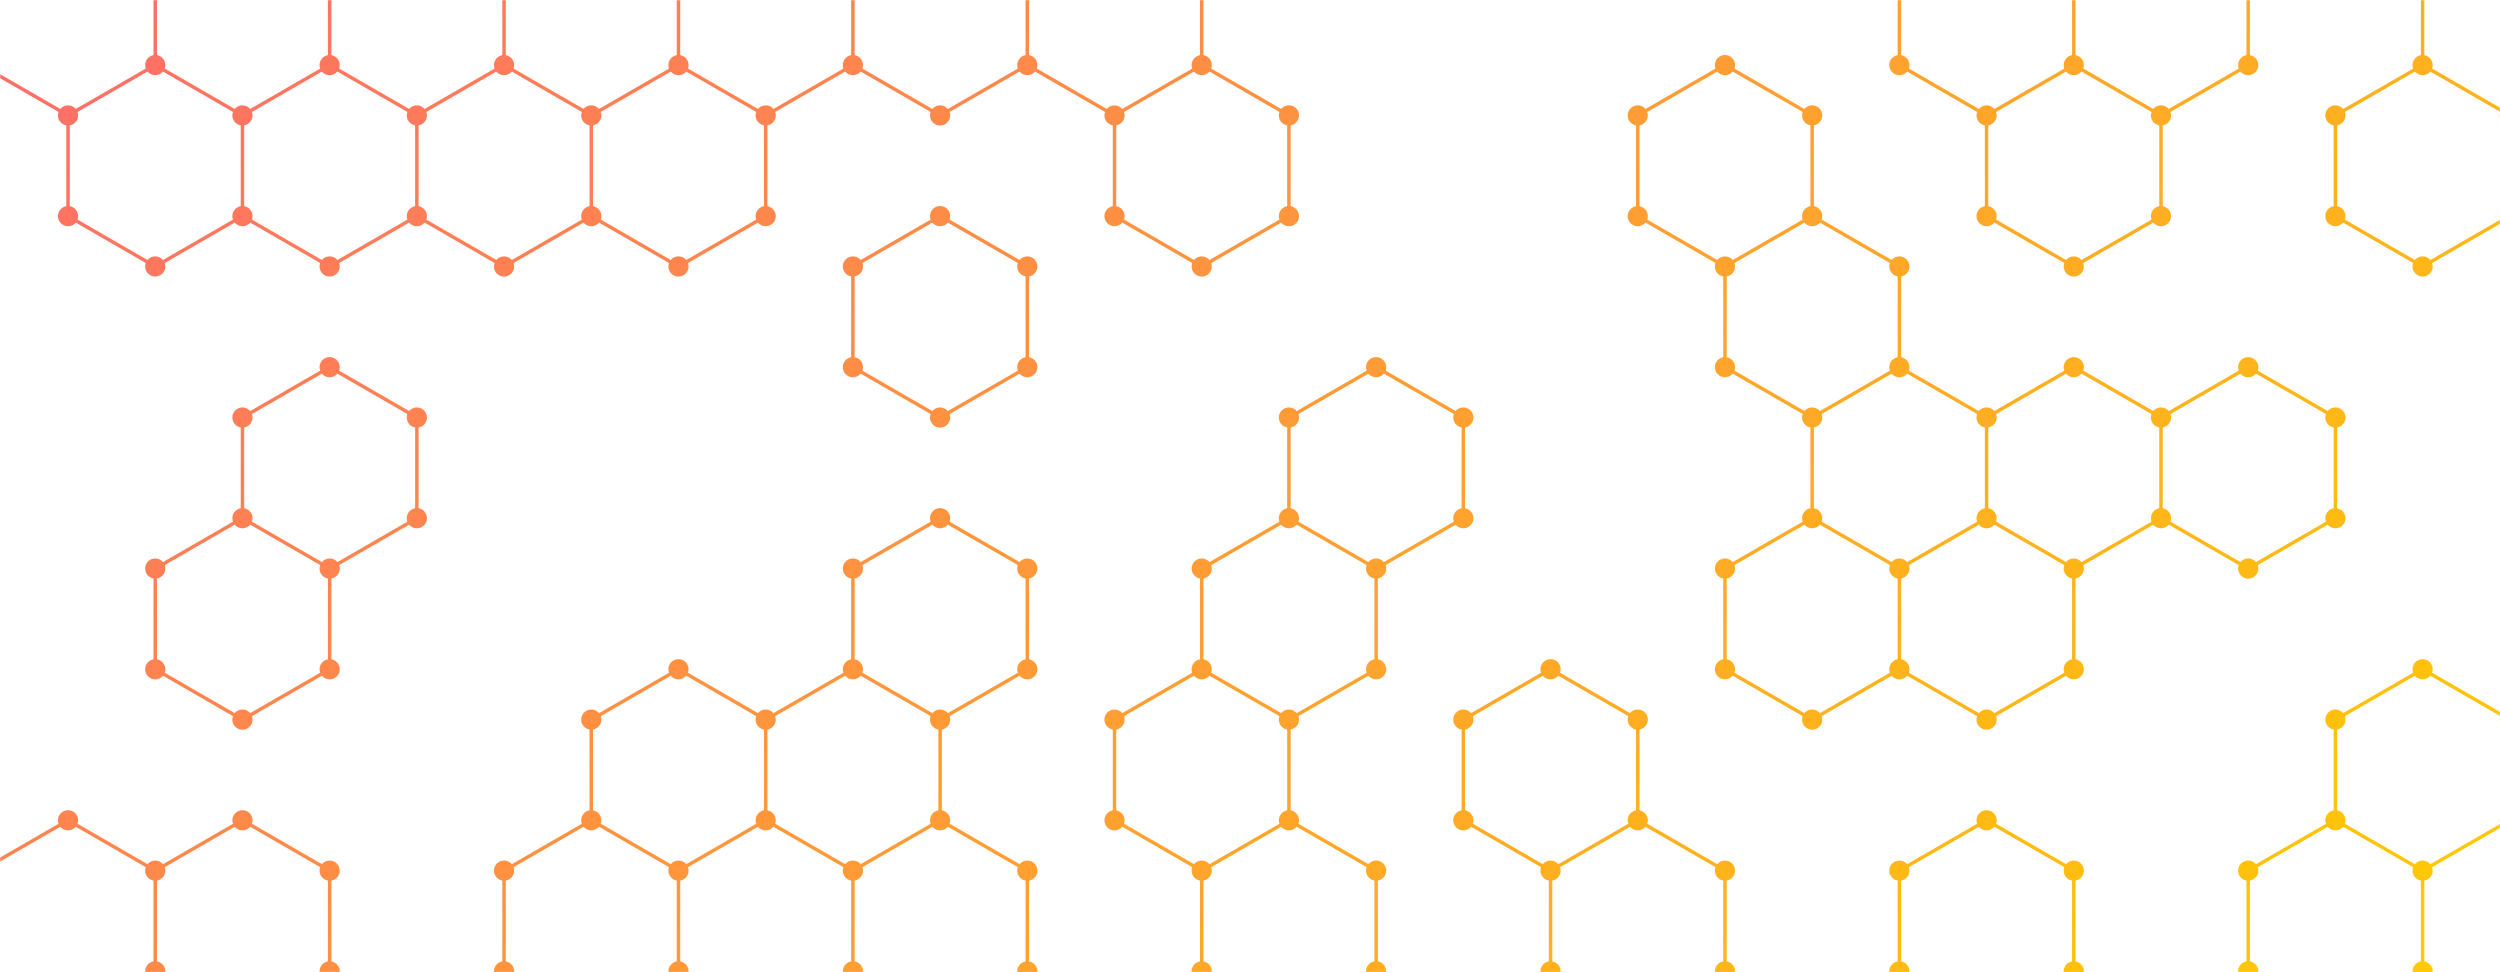 <svg xmlns="http://www.w3.org/2000/svg" version="1.1" xmlns:xlink="http://www.w3.org/1999/xlink" xmlns:svgjs="http://svgjs.dev/svgjs" width="1440" height="560" preserveAspectRatio="none" viewBox="0 0 1440 560"><g mask="url(&quot;#SvgjsMask1212&quot;)" fill="none"><path d="M39.19 -49.51L89.42 -20.51L89.42 37.49L39.19 66.49L-11.04 37.49L-11.04 -20.51zM89.42 37.49L139.65 66.49L139.65 124.49L89.42 153.49L39.19 124.49L39.19 66.49zM39.19 472.49L89.42 501.49L89.42 559.49L39.19 588.49L-11.04 559.49L-11.04 501.49zM189.88 37.49L240.11 66.49L240.11 124.49L189.88 153.49L139.65 124.49L139.65 66.49zM189.88 211.49L240.11 240.49L240.11 298.49L189.88 327.49L139.65 298.49L139.65 240.49zM139.65 298.49L189.88 327.49L189.88 385.49L139.65 414.49L89.42 385.49L89.42 327.49zM139.65 472.49L189.88 501.49L189.88 559.49L139.65 588.49L89.42 559.49L89.42 501.49zM240.11 -49.51L290.34 -20.51L290.34 37.49L240.11 66.49L189.88 37.49L189.88 -20.51zM290.34 37.49L340.58 66.49L340.58 124.49L290.34 153.49L240.11 124.49L240.11 66.49zM390.81 37.49L441.04 66.49L441.04 124.49L390.81 153.49L340.58 124.49L340.58 66.49zM390.81 385.49L441.04 414.49L441.04 472.49L390.81 501.49L340.58 472.49L340.58 414.49zM340.58 472.49L390.81 501.49L390.81 559.49L340.58 588.49L290.34 559.49L290.34 501.49zM441.04 -49.51L491.27 -20.51L491.27 37.49L441.04 66.49L390.81 37.49L390.81 -20.51zM491.27 385.49L541.5 414.49L541.5 472.49L491.27 501.49L441.04 472.49L441.04 414.49zM541.5 -49.51L591.73 -20.51L591.73 37.49L541.5 66.49L491.27 37.49L491.27 -20.51zM541.5 124.49L591.73 153.49L591.73 211.49L541.5 240.49L491.27 211.49L491.27 153.49zM541.5 298.49L591.73 327.49L591.73 385.49L541.5 414.49L491.27 385.49L491.27 327.49zM541.5 472.49L591.73 501.49L591.73 559.49L541.5 588.49L491.27 559.49L491.27 501.49zM641.96 -49.51L692.19 -20.51L692.19 37.49L641.96 66.49L591.73 37.49L591.73 -20.51zM692.19 37.49L742.42 66.49L742.42 124.49L692.19 153.49L641.96 124.49L641.96 66.49zM692.19 385.49L742.42 414.49L742.42 472.49L692.19 501.49L641.96 472.49L641.96 414.49zM792.65 211.49L842.88 240.49L842.88 298.49L792.65 327.49L742.42 298.49L742.42 240.49zM742.42 298.49L792.65 327.49L792.65 385.49L742.42 414.49L692.19 385.49L692.19 327.49zM742.42 472.49L792.65 501.49L792.65 559.49L742.42 588.49L692.19 559.49L692.19 501.49zM893.12 385.49L943.35 414.49L943.35 472.49L893.12 501.49L842.88 472.49L842.88 414.49zM993.58 37.49L1043.81 66.49L1043.81 124.49L993.58 153.49L943.35 124.49L943.35 66.49zM943.35 472.49L993.58 501.49L993.58 559.49L943.35 588.49L893.12 559.49L893.12 501.49zM1043.81 124.49L1094.04 153.49L1094.04 211.49L1043.81 240.49L993.58 211.49L993.58 153.49zM1094.04 211.49L1144.27 240.49L1144.27 298.49L1094.04 327.49L1043.81 298.49L1043.81 240.49zM1043.81 298.49L1094.04 327.49L1094.04 385.49L1043.81 414.49L993.58 385.49L993.58 327.49zM1144.27 -49.51L1194.5 -20.51L1194.5 37.49L1144.27 66.49L1094.04 37.49L1094.04 -20.51zM1194.5 37.49L1244.73 66.49L1244.73 124.49L1194.5 153.49L1144.27 124.49L1144.27 66.49zM1194.5 211.49L1244.73 240.49L1244.73 298.49L1194.5 327.49L1144.27 298.49L1144.27 240.49zM1144.27 298.49L1194.5 327.49L1194.5 385.49L1144.27 414.49L1094.04 385.49L1094.04 327.49zM1144.27 472.49L1194.5 501.49L1194.5 559.49L1144.27 588.49L1094.04 559.49L1094.04 501.49zM1244.73 -49.51L1294.96 -20.51L1294.96 37.49L1244.73 66.49L1194.5 37.49L1194.5 -20.51zM1294.96 211.49L1345.19 240.49L1345.19 298.49L1294.96 327.49L1244.73 298.49L1244.73 240.49zM1395.42 37.49L1445.66 66.49L1445.66 124.49L1395.42 153.49L1345.19 124.49L1345.19 66.49zM1395.42 385.49L1445.66 414.49L1445.66 472.49L1395.42 501.49L1345.19 472.49L1345.19 414.49zM1345.19 472.49L1395.42 501.49L1395.42 559.49L1345.19 588.49L1294.96 559.49L1294.96 501.49zM1445.66 -49.51L1495.89 -20.51L1495.89 37.49L1445.66 66.49L1395.42 37.49L1395.42 -20.51zM1495.89 385.49L1546.12 414.49L1546.12 472.49L1495.89 501.49L1445.66 472.49L1445.66 414.49z" stroke="url(&quot;#SvgjsLinearGradient1213&quot;)" stroke-width="2"></path><path d="M33.39 -49.51 a5.8 5.8 0 1 0 11.6 0 a5.8 5.8 0 1 0 -11.6 0zM83.62 -20.51 a5.8 5.8 0 1 0 11.6 0 a5.8 5.8 0 1 0 -11.6 0zM83.62 37.49 a5.8 5.8 0 1 0 11.6 0 a5.8 5.8 0 1 0 -11.6 0zM33.39 66.49 a5.8 5.8 0 1 0 11.6 0 a5.8 5.8 0 1 0 -11.6 0zM-16.84 37.49 a5.8 5.8 0 1 0 11.6 0 a5.8 5.8 0 1 0 -11.6 0zM-16.84 -20.51 a5.8 5.8 0 1 0 11.6 0 a5.8 5.8 0 1 0 -11.6 0zM133.85 66.49 a5.8 5.8 0 1 0 11.6 0 a5.8 5.8 0 1 0 -11.6 0zM133.85 124.49 a5.8 5.8 0 1 0 11.6 0 a5.8 5.8 0 1 0 -11.6 0zM83.62 153.49 a5.8 5.8 0 1 0 11.6 0 a5.8 5.8 0 1 0 -11.6 0zM33.39 124.49 a5.8 5.8 0 1 0 11.6 0 a5.8 5.8 0 1 0 -11.6 0zM33.39 472.49 a5.8 5.8 0 1 0 11.6 0 a5.8 5.8 0 1 0 -11.6 0zM83.62 501.49 a5.8 5.8 0 1 0 11.6 0 a5.8 5.8 0 1 0 -11.6 0zM83.62 559.49 a5.8 5.8 0 1 0 11.6 0 a5.8 5.8 0 1 0 -11.6 0zM33.39 588.49 a5.8 5.8 0 1 0 11.6 0 a5.8 5.8 0 1 0 -11.6 0zM-16.84 559.49 a5.8 5.8 0 1 0 11.6 0 a5.8 5.8 0 1 0 -11.6 0zM-16.84 501.49 a5.8 5.8 0 1 0 11.6 0 a5.8 5.8 0 1 0 -11.6 0zM184.08 37.49 a5.8 5.8 0 1 0 11.6 0 a5.8 5.8 0 1 0 -11.6 0zM234.31 66.49 a5.8 5.8 0 1 0 11.6 0 a5.8 5.8 0 1 0 -11.6 0zM234.31 124.49 a5.8 5.8 0 1 0 11.6 0 a5.8 5.8 0 1 0 -11.6 0zM184.08 153.49 a5.8 5.8 0 1 0 11.6 0 a5.8 5.8 0 1 0 -11.6 0zM184.08 211.49 a5.8 5.8 0 1 0 11.6 0 a5.8 5.8 0 1 0 -11.6 0zM234.31 240.49 a5.8 5.8 0 1 0 11.6 0 a5.8 5.8 0 1 0 -11.6 0zM234.31 298.49 a5.8 5.8 0 1 0 11.6 0 a5.8 5.8 0 1 0 -11.6 0zM184.08 327.49 a5.8 5.8 0 1 0 11.6 0 a5.8 5.8 0 1 0 -11.6 0zM133.85 298.49 a5.8 5.8 0 1 0 11.6 0 a5.8 5.8 0 1 0 -11.6 0zM133.85 240.49 a5.8 5.8 0 1 0 11.6 0 a5.8 5.8 0 1 0 -11.6 0zM184.08 385.49 a5.8 5.8 0 1 0 11.6 0 a5.8 5.8 0 1 0 -11.6 0zM133.85 414.49 a5.8 5.8 0 1 0 11.6 0 a5.8 5.8 0 1 0 -11.6 0zM83.62 385.49 a5.8 5.8 0 1 0 11.6 0 a5.8 5.8 0 1 0 -11.6 0zM83.62 327.49 a5.8 5.8 0 1 0 11.6 0 a5.8 5.8 0 1 0 -11.6 0zM133.85 472.49 a5.8 5.8 0 1 0 11.6 0 a5.8 5.8 0 1 0 -11.6 0zM184.08 501.49 a5.8 5.8 0 1 0 11.6 0 a5.8 5.8 0 1 0 -11.6 0zM184.08 559.49 a5.8 5.8 0 1 0 11.6 0 a5.8 5.8 0 1 0 -11.6 0zM133.85 588.49 a5.8 5.8 0 1 0 11.6 0 a5.8 5.8 0 1 0 -11.6 0zM234.31 -49.51 a5.8 5.8 0 1 0 11.6 0 a5.8 5.8 0 1 0 -11.6 0zM284.54 -20.51 a5.8 5.8 0 1 0 11.6 0 a5.8 5.8 0 1 0 -11.6 0zM284.54 37.49 a5.8 5.8 0 1 0 11.6 0 a5.8 5.8 0 1 0 -11.6 0zM184.08 -20.51 a5.8 5.8 0 1 0 11.6 0 a5.8 5.8 0 1 0 -11.6 0zM334.78 66.49 a5.8 5.8 0 1 0 11.6 0 a5.8 5.8 0 1 0 -11.6 0zM334.78 124.49 a5.8 5.8 0 1 0 11.6 0 a5.8 5.8 0 1 0 -11.6 0zM284.54 153.49 a5.8 5.8 0 1 0 11.6 0 a5.8 5.8 0 1 0 -11.6 0zM385.01 37.49 a5.8 5.8 0 1 0 11.6 0 a5.8 5.8 0 1 0 -11.6 0zM435.24 66.49 a5.8 5.8 0 1 0 11.6 0 a5.8 5.8 0 1 0 -11.6 0zM435.24 124.49 a5.8 5.8 0 1 0 11.6 0 a5.8 5.8 0 1 0 -11.6 0zM385.01 153.49 a5.8 5.8 0 1 0 11.6 0 a5.8 5.8 0 1 0 -11.6 0zM385.01 385.49 a5.8 5.8 0 1 0 11.6 0 a5.8 5.8 0 1 0 -11.6 0zM435.24 414.49 a5.8 5.8 0 1 0 11.6 0 a5.8 5.8 0 1 0 -11.6 0zM435.24 472.49 a5.8 5.8 0 1 0 11.6 0 a5.8 5.8 0 1 0 -11.6 0zM385.01 501.49 a5.8 5.8 0 1 0 11.6 0 a5.8 5.8 0 1 0 -11.6 0zM334.78 472.49 a5.8 5.8 0 1 0 11.6 0 a5.8 5.8 0 1 0 -11.6 0zM334.78 414.49 a5.8 5.8 0 1 0 11.6 0 a5.8 5.8 0 1 0 -11.6 0zM385.01 559.49 a5.8 5.8 0 1 0 11.6 0 a5.8 5.8 0 1 0 -11.6 0zM334.78 588.49 a5.8 5.8 0 1 0 11.6 0 a5.8 5.8 0 1 0 -11.6 0zM284.54 559.49 a5.8 5.8 0 1 0 11.6 0 a5.8 5.8 0 1 0 -11.6 0zM284.54 501.49 a5.8 5.8 0 1 0 11.6 0 a5.8 5.8 0 1 0 -11.6 0zM435.24 -49.51 a5.8 5.8 0 1 0 11.6 0 a5.8 5.8 0 1 0 -11.6 0zM485.47 -20.51 a5.8 5.8 0 1 0 11.6 0 a5.8 5.8 0 1 0 -11.6 0zM485.47 37.49 a5.8 5.8 0 1 0 11.6 0 a5.8 5.8 0 1 0 -11.6 0zM385.01 -20.51 a5.8 5.8 0 1 0 11.6 0 a5.8 5.8 0 1 0 -11.6 0zM485.47 385.49 a5.8 5.8 0 1 0 11.6 0 a5.8 5.8 0 1 0 -11.6 0zM535.7 414.49 a5.8 5.8 0 1 0 11.6 0 a5.8 5.8 0 1 0 -11.6 0zM535.7 472.49 a5.8 5.8 0 1 0 11.6 0 a5.8 5.8 0 1 0 -11.6 0zM485.47 501.49 a5.8 5.8 0 1 0 11.6 0 a5.8 5.8 0 1 0 -11.6 0zM535.7 -49.51 a5.8 5.8 0 1 0 11.6 0 a5.8 5.8 0 1 0 -11.6 0zM585.93 -20.51 a5.8 5.8 0 1 0 11.6 0 a5.8 5.8 0 1 0 -11.6 0zM585.93 37.49 a5.8 5.8 0 1 0 11.6 0 a5.8 5.8 0 1 0 -11.6 0zM535.7 66.49 a5.8 5.8 0 1 0 11.6 0 a5.8 5.8 0 1 0 -11.6 0zM535.7 124.49 a5.8 5.8 0 1 0 11.6 0 a5.8 5.8 0 1 0 -11.6 0zM585.93 153.49 a5.8 5.8 0 1 0 11.6 0 a5.8 5.8 0 1 0 -11.6 0zM585.93 211.49 a5.8 5.8 0 1 0 11.6 0 a5.8 5.8 0 1 0 -11.6 0zM535.7 240.49 a5.8 5.8 0 1 0 11.6 0 a5.8 5.8 0 1 0 -11.6 0zM485.47 211.49 a5.8 5.8 0 1 0 11.6 0 a5.8 5.8 0 1 0 -11.6 0zM485.47 153.49 a5.8 5.8 0 1 0 11.6 0 a5.8 5.8 0 1 0 -11.6 0zM535.7 298.49 a5.8 5.8 0 1 0 11.6 0 a5.8 5.8 0 1 0 -11.6 0zM585.93 327.49 a5.8 5.8 0 1 0 11.6 0 a5.8 5.8 0 1 0 -11.6 0zM585.93 385.49 a5.8 5.8 0 1 0 11.6 0 a5.8 5.8 0 1 0 -11.6 0zM485.47 327.49 a5.8 5.8 0 1 0 11.6 0 a5.8 5.8 0 1 0 -11.6 0zM585.93 501.49 a5.8 5.8 0 1 0 11.6 0 a5.8 5.8 0 1 0 -11.6 0zM585.93 559.49 a5.8 5.8 0 1 0 11.6 0 a5.8 5.8 0 1 0 -11.6 0zM535.7 588.49 a5.8 5.8 0 1 0 11.6 0 a5.8 5.8 0 1 0 -11.6 0zM485.47 559.49 a5.8 5.8 0 1 0 11.6 0 a5.8 5.8 0 1 0 -11.6 0zM636.16 -49.51 a5.8 5.8 0 1 0 11.6 0 a5.8 5.8 0 1 0 -11.6 0zM686.39 -20.51 a5.8 5.8 0 1 0 11.6 0 a5.8 5.8 0 1 0 -11.6 0zM686.39 37.49 a5.8 5.8 0 1 0 11.6 0 a5.8 5.8 0 1 0 -11.6 0zM636.16 66.49 a5.8 5.8 0 1 0 11.6 0 a5.8 5.8 0 1 0 -11.6 0zM736.62 66.49 a5.8 5.8 0 1 0 11.6 0 a5.8 5.8 0 1 0 -11.6 0zM736.62 124.49 a5.8 5.8 0 1 0 11.6 0 a5.8 5.8 0 1 0 -11.6 0zM686.39 153.49 a5.8 5.8 0 1 0 11.6 0 a5.8 5.8 0 1 0 -11.6 0zM636.16 124.49 a5.8 5.8 0 1 0 11.6 0 a5.8 5.8 0 1 0 -11.6 0zM686.39 385.49 a5.8 5.8 0 1 0 11.6 0 a5.8 5.8 0 1 0 -11.6 0zM736.62 414.49 a5.8 5.8 0 1 0 11.6 0 a5.8 5.8 0 1 0 -11.6 0zM736.62 472.49 a5.8 5.8 0 1 0 11.6 0 a5.8 5.8 0 1 0 -11.6 0zM686.39 501.49 a5.8 5.8 0 1 0 11.6 0 a5.8 5.8 0 1 0 -11.6 0zM636.16 472.49 a5.8 5.8 0 1 0 11.6 0 a5.8 5.8 0 1 0 -11.6 0zM636.16 414.49 a5.8 5.8 0 1 0 11.6 0 a5.8 5.8 0 1 0 -11.6 0zM786.85 211.49 a5.8 5.8 0 1 0 11.6 0 a5.8 5.8 0 1 0 -11.6 0zM837.08 240.49 a5.8 5.8 0 1 0 11.6 0 a5.8 5.8 0 1 0 -11.6 0zM837.08 298.49 a5.8 5.8 0 1 0 11.6 0 a5.8 5.8 0 1 0 -11.6 0zM786.85 327.49 a5.8 5.8 0 1 0 11.6 0 a5.8 5.8 0 1 0 -11.6 0zM736.62 298.49 a5.8 5.8 0 1 0 11.6 0 a5.8 5.8 0 1 0 -11.6 0zM736.62 240.49 a5.8 5.8 0 1 0 11.6 0 a5.8 5.8 0 1 0 -11.6 0zM786.85 385.49 a5.8 5.8 0 1 0 11.6 0 a5.8 5.8 0 1 0 -11.6 0zM686.39 327.49 a5.8 5.8 0 1 0 11.6 0 a5.8 5.8 0 1 0 -11.6 0zM786.85 501.49 a5.8 5.8 0 1 0 11.6 0 a5.8 5.8 0 1 0 -11.6 0zM786.85 559.49 a5.8 5.8 0 1 0 11.6 0 a5.8 5.8 0 1 0 -11.6 0zM736.62 588.49 a5.8 5.8 0 1 0 11.6 0 a5.8 5.8 0 1 0 -11.6 0zM686.39 559.49 a5.8 5.8 0 1 0 11.6 0 a5.8 5.8 0 1 0 -11.6 0zM887.32 385.49 a5.8 5.8 0 1 0 11.6 0 a5.8 5.8 0 1 0 -11.6 0zM937.55 414.49 a5.8 5.8 0 1 0 11.6 0 a5.8 5.8 0 1 0 -11.6 0zM937.55 472.49 a5.8 5.8 0 1 0 11.6 0 a5.8 5.8 0 1 0 -11.6 0zM887.32 501.49 a5.8 5.8 0 1 0 11.6 0 a5.8 5.8 0 1 0 -11.6 0zM837.08 472.49 a5.8 5.8 0 1 0 11.6 0 a5.8 5.8 0 1 0 -11.6 0zM837.08 414.49 a5.8 5.8 0 1 0 11.6 0 a5.8 5.8 0 1 0 -11.6 0zM987.78 37.49 a5.8 5.8 0 1 0 11.6 0 a5.8 5.8 0 1 0 -11.6 0zM1038.01 66.49 a5.8 5.8 0 1 0 11.6 0 a5.8 5.8 0 1 0 -11.6 0zM1038.01 124.49 a5.8 5.8 0 1 0 11.6 0 a5.8 5.8 0 1 0 -11.6 0zM987.78 153.49 a5.8 5.8 0 1 0 11.6 0 a5.8 5.8 0 1 0 -11.6 0zM937.55 124.49 a5.8 5.8 0 1 0 11.6 0 a5.8 5.8 0 1 0 -11.6 0zM937.55 66.49 a5.8 5.8 0 1 0 11.6 0 a5.8 5.8 0 1 0 -11.6 0zM987.78 501.49 a5.8 5.8 0 1 0 11.6 0 a5.8 5.8 0 1 0 -11.6 0zM987.78 559.49 a5.8 5.8 0 1 0 11.6 0 a5.8 5.8 0 1 0 -11.6 0zM937.55 588.49 a5.8 5.8 0 1 0 11.6 0 a5.8 5.8 0 1 0 -11.6 0zM887.32 559.49 a5.8 5.8 0 1 0 11.6 0 a5.8 5.8 0 1 0 -11.6 0zM1088.24 153.49 a5.8 5.8 0 1 0 11.6 0 a5.8 5.8 0 1 0 -11.6 0zM1088.24 211.49 a5.8 5.8 0 1 0 11.6 0 a5.8 5.8 0 1 0 -11.6 0zM1038.01 240.49 a5.8 5.8 0 1 0 11.6 0 a5.8 5.8 0 1 0 -11.6 0zM987.78 211.49 a5.8 5.8 0 1 0 11.6 0 a5.8 5.8 0 1 0 -11.6 0zM1138.47 240.49 a5.8 5.8 0 1 0 11.6 0 a5.8 5.8 0 1 0 -11.6 0zM1138.47 298.49 a5.8 5.8 0 1 0 11.6 0 a5.8 5.8 0 1 0 -11.6 0zM1088.24 327.49 a5.8 5.8 0 1 0 11.6 0 a5.8 5.8 0 1 0 -11.6 0zM1038.01 298.49 a5.8 5.8 0 1 0 11.6 0 a5.8 5.8 0 1 0 -11.6 0zM1088.24 385.49 a5.8 5.8 0 1 0 11.6 0 a5.8 5.8 0 1 0 -11.6 0zM1038.01 414.49 a5.8 5.8 0 1 0 11.6 0 a5.8 5.8 0 1 0 -11.6 0zM987.78 385.49 a5.8 5.8 0 1 0 11.6 0 a5.8 5.8 0 1 0 -11.6 0zM987.78 327.49 a5.8 5.8 0 1 0 11.6 0 a5.8 5.8 0 1 0 -11.6 0zM1138.47 -49.51 a5.8 5.8 0 1 0 11.6 0 a5.8 5.8 0 1 0 -11.6 0zM1188.7 -20.51 a5.8 5.8 0 1 0 11.6 0 a5.8 5.8 0 1 0 -11.6 0zM1188.7 37.49 a5.8 5.8 0 1 0 11.6 0 a5.8 5.8 0 1 0 -11.6 0zM1138.47 66.49 a5.8 5.8 0 1 0 11.6 0 a5.8 5.8 0 1 0 -11.6 0zM1088.24 37.49 a5.8 5.8 0 1 0 11.6 0 a5.8 5.8 0 1 0 -11.6 0zM1088.24 -20.51 a5.8 5.8 0 1 0 11.6 0 a5.8 5.8 0 1 0 -11.6 0zM1238.93 66.49 a5.8 5.8 0 1 0 11.6 0 a5.8 5.8 0 1 0 -11.6 0zM1238.93 124.49 a5.8 5.8 0 1 0 11.6 0 a5.8 5.8 0 1 0 -11.6 0zM1188.7 153.49 a5.8 5.8 0 1 0 11.6 0 a5.8 5.8 0 1 0 -11.6 0zM1138.47 124.49 a5.8 5.8 0 1 0 11.6 0 a5.8 5.8 0 1 0 -11.6 0zM1188.7 211.49 a5.8 5.8 0 1 0 11.6 0 a5.8 5.8 0 1 0 -11.6 0zM1238.93 240.49 a5.8 5.8 0 1 0 11.6 0 a5.8 5.8 0 1 0 -11.6 0zM1238.93 298.49 a5.8 5.8 0 1 0 11.6 0 a5.8 5.8 0 1 0 -11.6 0zM1188.7 327.49 a5.8 5.8 0 1 0 11.6 0 a5.8 5.8 0 1 0 -11.6 0zM1188.7 385.49 a5.8 5.8 0 1 0 11.6 0 a5.8 5.8 0 1 0 -11.6 0zM1138.47 414.49 a5.8 5.8 0 1 0 11.6 0 a5.8 5.8 0 1 0 -11.6 0zM1138.47 472.49 a5.8 5.8 0 1 0 11.6 0 a5.8 5.8 0 1 0 -11.6 0zM1188.7 501.49 a5.8 5.8 0 1 0 11.6 0 a5.8 5.8 0 1 0 -11.6 0zM1188.7 559.49 a5.8 5.8 0 1 0 11.6 0 a5.8 5.8 0 1 0 -11.6 0zM1138.47 588.49 a5.8 5.8 0 1 0 11.6 0 a5.8 5.8 0 1 0 -11.6 0zM1088.24 559.49 a5.8 5.8 0 1 0 11.6 0 a5.8 5.8 0 1 0 -11.6 0zM1088.24 501.49 a5.8 5.8 0 1 0 11.6 0 a5.8 5.8 0 1 0 -11.6 0zM1238.93 -49.51 a5.8 5.8 0 1 0 11.6 0 a5.8 5.8 0 1 0 -11.6 0zM1289.16 -20.51 a5.8 5.8 0 1 0 11.6 0 a5.8 5.8 0 1 0 -11.6 0zM1289.16 37.49 a5.8 5.8 0 1 0 11.6 0 a5.8 5.8 0 1 0 -11.6 0zM1289.16 211.49 a5.8 5.8 0 1 0 11.6 0 a5.8 5.8 0 1 0 -11.6 0zM1339.39 240.49 a5.8 5.8 0 1 0 11.6 0 a5.8 5.8 0 1 0 -11.6 0zM1339.39 298.49 a5.8 5.8 0 1 0 11.6 0 a5.8 5.8 0 1 0 -11.6 0zM1289.16 327.49 a5.8 5.8 0 1 0 11.6 0 a5.8 5.8 0 1 0 -11.6 0zM1389.62 37.49 a5.8 5.8 0 1 0 11.6 0 a5.8 5.8 0 1 0 -11.6 0zM1439.86 66.49 a5.8 5.8 0 1 0 11.6 0 a5.8 5.8 0 1 0 -11.6 0zM1439.86 124.49 a5.8 5.8 0 1 0 11.6 0 a5.8 5.8 0 1 0 -11.6 0zM1389.62 153.49 a5.8 5.8 0 1 0 11.6 0 a5.8 5.8 0 1 0 -11.6 0zM1339.39 124.49 a5.8 5.8 0 1 0 11.6 0 a5.8 5.8 0 1 0 -11.6 0zM1339.39 66.49 a5.8 5.8 0 1 0 11.6 0 a5.8 5.8 0 1 0 -11.6 0zM1389.62 385.49 a5.8 5.8 0 1 0 11.6 0 a5.8 5.8 0 1 0 -11.6 0zM1439.86 414.49 a5.8 5.8 0 1 0 11.6 0 a5.8 5.8 0 1 0 -11.6 0zM1439.86 472.49 a5.8 5.8 0 1 0 11.6 0 a5.8 5.8 0 1 0 -11.6 0zM1389.62 501.49 a5.8 5.8 0 1 0 11.6 0 a5.8 5.8 0 1 0 -11.6 0zM1339.39 472.49 a5.8 5.8 0 1 0 11.6 0 a5.8 5.8 0 1 0 -11.6 0zM1339.39 414.49 a5.8 5.8 0 1 0 11.6 0 a5.8 5.8 0 1 0 -11.6 0zM1389.62 559.49 a5.8 5.8 0 1 0 11.6 0 a5.8 5.8 0 1 0 -11.6 0zM1339.39 588.49 a5.8 5.8 0 1 0 11.6 0 a5.8 5.8 0 1 0 -11.6 0zM1289.16 559.49 a5.8 5.8 0 1 0 11.6 0 a5.8 5.8 0 1 0 -11.6 0zM1289.16 501.49 a5.8 5.8 0 1 0 11.6 0 a5.8 5.8 0 1 0 -11.6 0zM1439.86 -49.51 a5.8 5.8 0 1 0 11.6 0 a5.8 5.8 0 1 0 -11.6 0zM1490.09 -20.51 a5.8 5.8 0 1 0 11.6 0 a5.8 5.8 0 1 0 -11.6 0zM1490.09 37.49 a5.8 5.8 0 1 0 11.6 0 a5.8 5.8 0 1 0 -11.6 0zM1389.62 -20.51 a5.8 5.8 0 1 0 11.6 0 a5.8 5.8 0 1 0 -11.6 0zM1490.09 385.49 a5.8 5.8 0 1 0 11.6 0 a5.8 5.8 0 1 0 -11.6 0zM1540.32 414.49 a5.8 5.8 0 1 0 11.6 0 a5.8 5.8 0 1 0 -11.6 0zM1540.32 472.49 a5.8 5.8 0 1 0 11.6 0 a5.8 5.8 0 1 0 -11.6 0zM1490.09 501.49 a5.8 5.8 0 1 0 11.6 0 a5.8 5.8 0 1 0 -11.6 0z" fill="url(&quot;#SvgjsLinearGradient1213&quot;)"></path></g><defs><mask id="SvgjsMask1212"><rect width="1440" height="560" fill="#ffffff"></rect></mask><linearGradient x1="220.032" y1="-220.024" x2="1219.968" y2="780.024" gradientUnits="userSpaceOnUse" id="SvgjsLinearGradient1213"><stop stop-color="rgba(255, 107, 107, 1)" offset="0"></stop><stop stop-color="rgba(255, 204, 0, 1)" offset="1"></stop></linearGradient></defs></svg>
